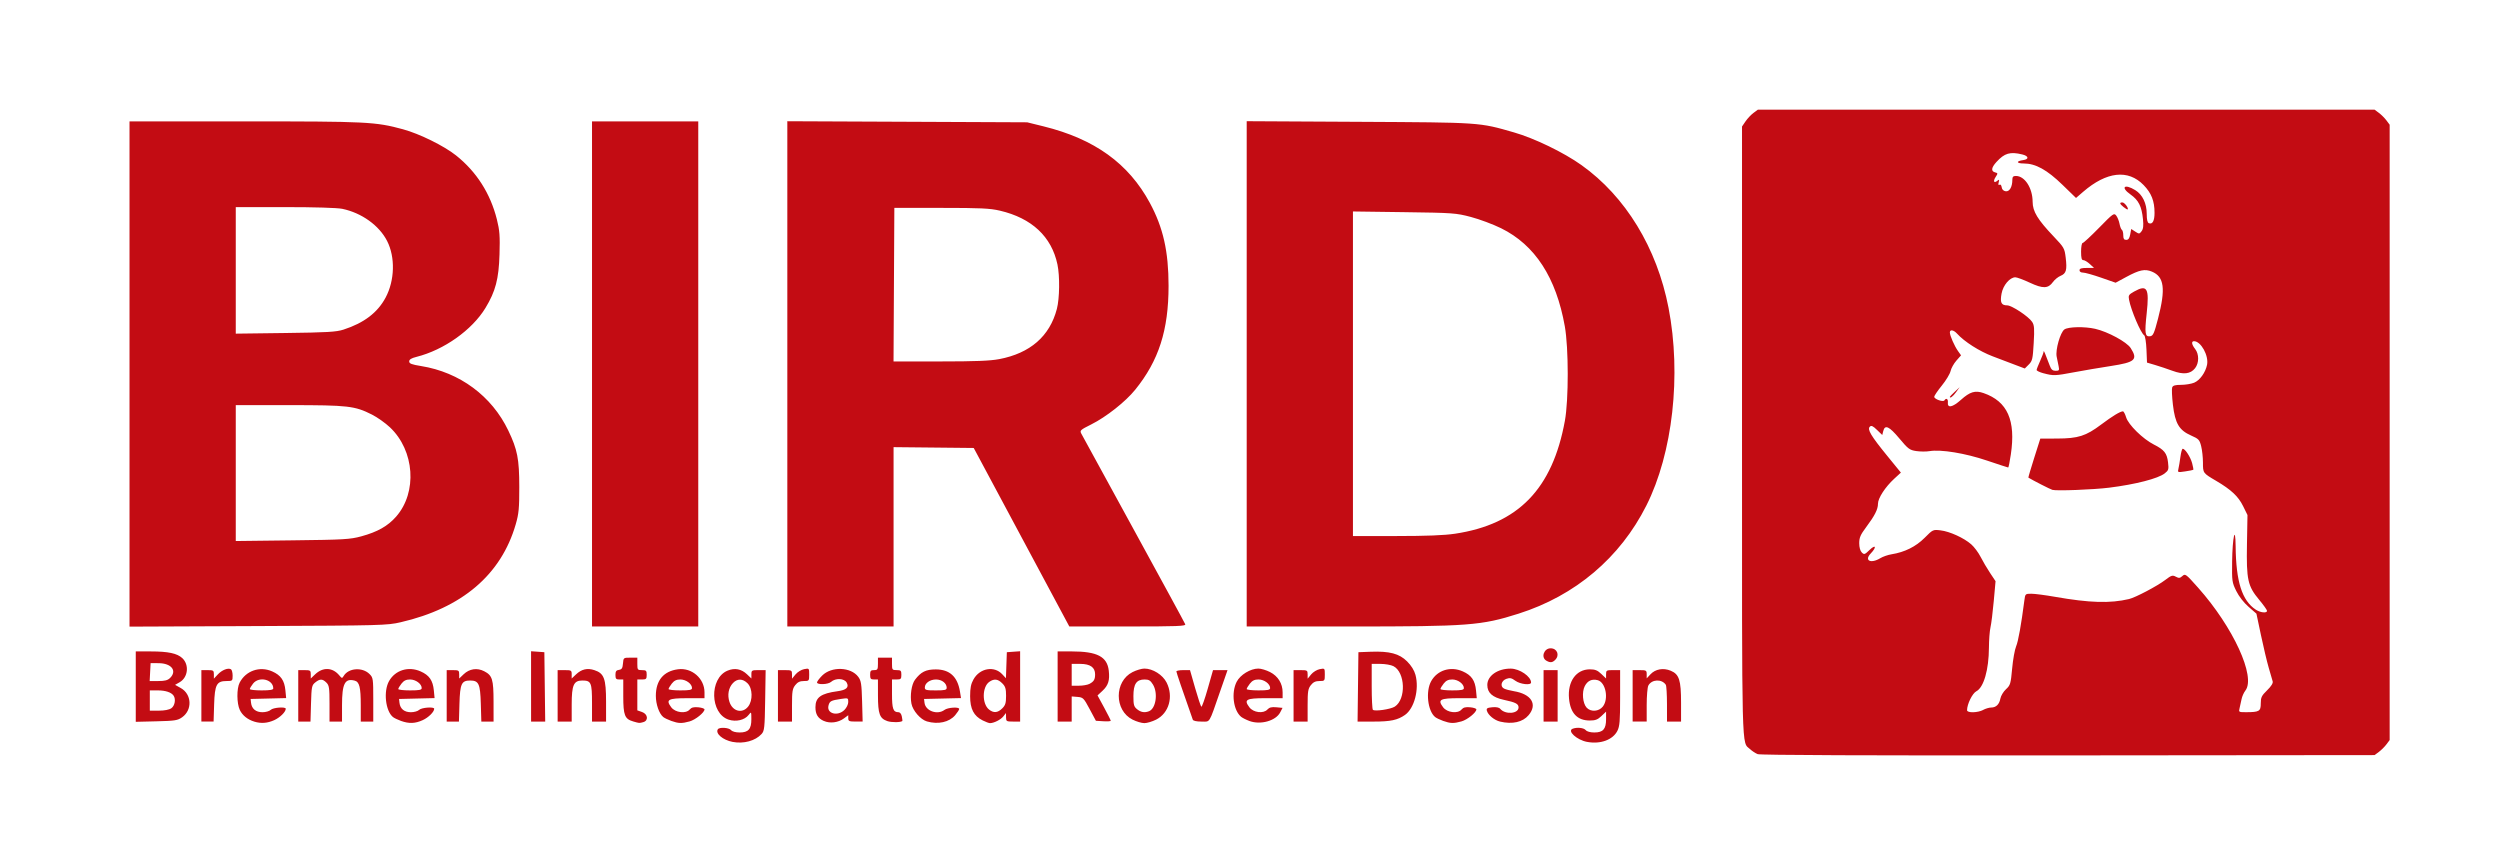 <?xml version="1.0" encoding="UTF-8" standalone="no"?>
<svg
   overflow="visible"
   viewBox="0 0 324.409 112.275"
   aria-label="picture"
   version="1.1"
   id="svg6"
   sodipodi:docname="bird.svg"
   inkscape:version="1.4 (e7c3feb100, 2024-10-09)"
   xmlns:inkscape="http://www.inkscape.org/namespaces/inkscape"
   xmlns:sodipodi="http://sodipodi.sourceforge.net/DTD/sodipodi-0.dtd"
   xmlns="http://www.w3.org/2000/svg"
   xmlns:svg="http://www.w3.org/2000/svg">
  <defs
     id="defs6" />
  <sodipodi:namedview
     id="namedview6"
     pagecolor="#ffffff"
     bordercolor="#000000"
     borderopacity="0.25"
     inkscape:showpageshadow="2"
     inkscape:pageopacity="0.0"
     inkscape:pagecheckerboard="0"
     inkscape:deskcolor="#d1d1d1"
     inkscape:zoom="3.5387481"
     inkscape:cx="157.68288"
     inkscape:cy="46.344073"
     inkscape:window-width="1920"
     inkscape:window-height="1011"
     inkscape:window-x="0"
     inkscape:window-y="0"
     inkscape:window-maximized="1"
     inkscape:current-layer="svg6" />
  <path
     style="fill:#c30c13;fill-opacity:1"
     d="m 228.077,97.858 c -0.279,-0.111 -0.721,-0.402 -0.982,-0.645 -1.114,-1.037 -1.045,1.653 -1.045,-41.166 V 16.416 l 0.456,-0.669 c 0.251,-0.368 0.714,-0.859 1.029,-1.092 l 0.572,-0.423 h 40.014 40.014 l 0.56,0.417 c 0.308,0.229 0.748,0.668 0.978,0.976 l 0.418,0.559 V 56.108 96.032 l -0.418,0.559 c -0.23,0.307 -0.67,0.746 -0.978,0.976 l -0.56,0.417 -39.776,0.039 c -26.152,0.025 -39.949,-0.031 -40.283,-0.164 z m 29.271,-5.743 c 0.319,-0.166 0.781,-0.302 1.026,-0.302 0.64,0 1.063,-0.409 1.202,-1.161 0.067,-0.36 0.394,-0.907 0.728,-1.214 0.567,-0.522 0.619,-0.697 0.8,-2.682 0.106,-1.168 0.337,-2.462 0.513,-2.874 0.276,-0.647 0.663,-2.802 1.074,-5.976 0.11,-0.846 0.124,-0.86 0.905,-0.86 0.437,0 1.816,0.179 3.066,0.399 4.495,0.789 7.149,0.87 9.608,0.29 0.836,-0.197 3.662,-1.685 4.698,-2.474 0.801,-0.61 0.946,-0.655 1.373,-0.427 0.403,0.215 0.537,0.201 0.859,-0.089 0.365,-0.33 0.451,-0.266 2.05,1.534 4.552,5.123 7.502,11.55 6.12,13.332 -0.206,0.265 -0.429,0.768 -0.497,1.116 -0.068,0.349 -0.183,0.872 -0.256,1.163 -0.13,0.517 -0.11,0.529 0.852,0.527 1.706,-0.005 1.897,-0.12 1.897,-1.141 0,-0.779 0.106,-0.999 0.823,-1.7 0.532,-0.52 0.788,-0.929 0.723,-1.155 -0.055,-0.192 -0.288,-0.993 -0.517,-1.78 -0.229,-0.786 -0.681,-2.685 -1.004,-4.219 l -0.588,-2.789 -1.024,-0.893 c -0.62,-0.541 -1.249,-1.35 -1.594,-2.052 -0.544,-1.105 -0.569,-1.281 -0.536,-3.788 0.041,-3.199 0.428,-4.911 0.456,-2.018 0.044,4.59 0.827,7.055 2.617,8.233 0.597,0.393 1.455,0.481 1.455,0.149 0,-0.116 -0.454,-0.756 -1.01,-1.422 -1.496,-1.793 -1.674,-2.603 -1.592,-7.225 l 0.067,-3.785 -0.571,-1.161 c -0.619,-1.257 -1.543,-2.124 -3.49,-3.271 -1.726,-1.017 -1.717,-1.005 -1.717,-2.365 0,-0.67 -0.104,-1.628 -0.231,-2.131 -0.211,-0.837 -0.32,-0.953 -1.303,-1.387 -1.56,-0.688 -2.079,-1.565 -2.364,-3.995 -0.123,-1.053 -0.167,-2.064 -0.096,-2.248 0.096,-0.25 0.388,-0.334 1.155,-0.334 0.565,0 1.329,-0.126 1.699,-0.28 0.737,-0.307 1.473,-1.33 1.672,-2.326 0.238,-1.189 -0.797,-3.058 -1.693,-3.058 -0.373,0 -0.311,0.428 0.146,1.011 0.524,0.669 0.52,1.823 -0.009,2.494 -0.598,0.759 -1.502,0.86 -2.943,0.331 -0.662,-0.243 -1.675,-0.581 -2.249,-0.751 l -1.045,-0.309 -0.07,-1.699 c -0.039,-0.947 -0.17,-1.763 -0.295,-1.843 -0.448,-0.287 -1.705,-3.237 -1.965,-4.614 -0.107,-0.565 -0.042,-0.669 0.658,-1.062 1.696,-0.951 1.987,-0.449 1.632,2.82 -0.286,2.633 -0.219,3.076 0.447,2.98 0.387,-0.056 0.525,-0.364 1.025,-2.29 1.008,-3.881 0.806,-5.429 -0.797,-6.097 -0.911,-0.38 -1.617,-0.231 -3.349,0.706 l -1.358,0.735 -1.886,-0.658 c -1.037,-0.362 -2.092,-0.657 -2.342,-0.656 -0.272,0.002 -0.456,-0.12 -0.456,-0.301 0,-0.226 0.24,-0.303 0.942,-0.303 h 0.942 l -0.547,-0.506 c -0.301,-0.278 -0.679,-0.506 -0.841,-0.506 -0.221,0 -0.294,-0.276 -0.294,-1.113 0,-0.612 0.091,-1.113 0.202,-1.113 0.111,0 1.07,-0.888 2.131,-1.972 1.832,-1.874 1.944,-1.953 2.229,-1.583 0.165,0.214 0.357,0.693 0.427,1.064 0.07,0.371 0.208,0.725 0.307,0.786 0.099,0.061 0.18,0.379 0.18,0.706 0,0.448 0.094,0.595 0.383,0.595 0.277,0 0.42,-0.196 0.516,-0.707 l 0.133,-0.707 0.523,0.342 c 0.497,0.325 0.537,0.322 0.82,-0.052 0.218,-0.288 0.266,-0.704 0.181,-1.555 -0.167,-1.674 -0.572,-2.477 -1.622,-3.216 -1.334,-0.938 -0.79,-1.428 0.621,-0.558 0.937,0.578 1.488,1.72 1.488,3.086 0,0.747 0.089,1.133 0.279,1.206 0.472,0.181 0.734,-0.3 0.734,-1.345 0,-1.538 -0.402,-2.56 -1.415,-3.604 -2.011,-2.07 -4.8,-1.76 -7.85,0.874 l -0.924,0.798 -1.748,-1.698 c -2.012,-1.954 -3.498,-2.776 -5.021,-2.776 -0.982,0 -1.044,-0.306 -0.089,-0.438 0.796,-0.11 0.725,-0.533 -0.123,-0.737 -1.574,-0.38 -2.29,-0.172 -3.336,0.971 -0.677,0.74 -0.741,1.212 -0.184,1.357 0.371,0.097 0.376,0.134 0.074,0.594 -0.364,0.554 -0.227,0.864 0.219,0.496 0.244,-0.202 0.273,-0.168 0.176,0.205 -0.077,0.293 -0.042,0.401 0.103,0.312 0.129,-0.08 0.247,0.054 0.285,0.322 0.042,0.295 0.227,0.481 0.521,0.523 0.495,0.07 0.862,-0.565 0.862,-1.494 0,-0.378 0.108,-0.493 0.462,-0.493 1.151,0 2.162,1.562 2.17,3.354 0.005,1.253 0.644,2.305 2.73,4.499 1.346,1.415 1.414,1.535 1.559,2.731 0.196,1.619 0.07,2.072 -0.657,2.373 -0.328,0.135 -0.774,0.496 -0.993,0.802 -0.62,0.868 -1.299,0.888 -3.01,0.088 -0.82,-0.384 -1.663,-0.697 -1.872,-0.697 -0.72,0 -1.593,1.034 -1.792,2.124 -0.21,1.15 -0.033,1.518 0.73,1.518 0.6,0 2.778,1.44 3.239,2.143 0.282,0.429 0.314,0.862 0.204,2.767 -0.118,2.058 -0.175,2.304 -0.642,2.77 l -0.513,0.512 -1.162,-0.439 c -0.639,-0.242 -1.992,-0.755 -3.007,-1.141 -1.727,-0.657 -3.678,-1.9 -4.624,-2.947 -0.439,-0.486 -0.932,-0.564 -0.932,-0.149 0,0.406 0.592,1.757 1.054,2.406 l 0.399,0.561 -0.606,0.688 c -0.333,0.379 -0.672,0.988 -0.752,1.353 -0.081,0.366 -0.591,1.213 -1.135,1.883 -0.544,0.67 -0.988,1.325 -0.988,1.455 0,0.31 1.168,0.72 1.325,0.466 0.218,-0.353 0.495,-0.194 0.446,0.257 -0.085,0.786 0.599,0.658 1.684,-0.315 1.185,-1.063 1.861,-1.266 2.951,-0.887 3.1,1.077 4.195,3.542 3.536,7.962 -0.139,0.932 -0.292,1.695 -0.341,1.695 -0.048,0 -1.293,-0.407 -2.767,-0.905 -2.829,-0.956 -5.964,-1.468 -7.45,-1.218 -0.424,0.071 -1.195,0.066 -1.714,-0.011 -0.863,-0.129 -1.051,-0.269 -2.192,-1.633 -1.321,-1.579 -1.872,-1.836 -2.09,-0.971 l -0.131,0.521 -0.684,-0.662 c -0.537,-0.52 -0.737,-0.609 -0.931,-0.416 -0.354,0.354 0.142,1.185 2.262,3.785 l 1.77,2.172 -0.873,0.803 c -1.16,1.067 -2.1,2.514 -2.1,3.233 0,0.728 -0.414,1.546 -1.547,3.06 -0.727,0.971 -0.886,1.34 -0.886,2.059 0,0.541 0.127,1.002 0.332,1.207 0.307,0.306 0.382,0.282 1.014,-0.329 0.806,-0.779 0.944,-0.369 0.153,0.454 -0.892,0.929 -0.003,1.372 1.239,0.617 0.335,-0.203 0.987,-0.43 1.45,-0.504 1.707,-0.272 3.161,-0.994 4.29,-2.129 1.078,-1.084 1.095,-1.093 2.074,-0.977 1.192,0.141 3.024,0.975 3.981,1.813 0.386,0.338 0.933,1.071 1.217,1.629 0.283,0.558 0.835,1.495 1.227,2.084 l 0.712,1.07 -0.233,2.587 c -0.128,1.423 -0.319,2.951 -0.424,3.396 -0.105,0.445 -0.196,1.628 -0.201,2.63 -0.015,2.883 -0.676,5.176 -1.633,5.67 -0.516,0.266 -1.206,1.673 -1.206,2.458 0,0.37 1.365,0.346 2.101,-0.037 z m 8.969,-28.552 c -0.282,-0.083 -2.501,-1.215 -3.107,-1.585 -0.025,-0.016 0.313,-1.161 0.751,-2.545 l 0.798,-2.516 2.189,-0.008 c 2.731,-0.011 3.719,-0.325 5.707,-1.817 1.475,-1.107 2.476,-1.714 2.826,-1.714 0.099,0 0.286,0.35 0.414,0.777 0.288,0.959 2.172,2.808 3.593,3.527 1.353,0.684 1.704,1.124 1.844,2.31 0.109,0.919 0.073,1.042 -0.426,1.434 -0.861,0.676 -3.792,1.431 -7.208,1.857 -2.07,0.258 -6.841,0.44 -7.381,0.282 z m 16.363,-2.725 c 0.065,-0.265 0.181,-0.96 0.258,-1.545 0.076,-0.584 0.212,-1.062 0.301,-1.062 0.306,0 1.001,1.066 1.218,1.867 0.119,0.442 0.188,0.831 0.153,0.865 -0.035,0.034 -0.51,0.128 -1.056,0.209 -0.972,0.144 -0.99,0.138 -0.873,-0.335 z m -29.663,-9.346 c 0,-0.035 0.288,-0.331 0.639,-0.657 l 0.639,-0.594 -0.474,0.657 c -0.395,0.548 -0.804,0.85 -0.804,0.594 z m 12.165,-3.051 c -0.502,-0.133 -0.907,-0.329 -0.901,-0.435 0.006,-0.106 0.211,-0.633 0.456,-1.17 0.245,-0.538 0.449,-1.084 0.454,-1.214 0.008,-0.218 0.138,0.082 0.798,1.837 0.189,0.502 0.367,0.657 0.757,0.657 0.459,0 0.498,-0.061 0.386,-0.607 -0.068,-0.334 -0.181,-0.888 -0.251,-1.231 -0.178,-0.876 0.472,-3.155 1.007,-3.529 0.502,-0.351 2.611,-0.393 3.986,-0.081 1.647,0.374 4.108,1.708 4.613,2.5 0.96,1.507 0.587,1.843 -2.585,2.329 -1.394,0.214 -3.531,0.576 -4.748,0.806 -2.485,0.469 -2.69,0.476 -3.97,0.136 z m 10.391,-21.565 c -0.529,-0.428 -0.576,-0.608 -0.159,-0.608 0.272,0 0.839,0.756 0.683,0.91 -0.037,0.037 -0.272,-0.1 -0.523,-0.303 z M 95.07,96.275 c -1.276,-0.249 -2.262,-1.087 -1.924,-1.634 0.191,-0.309 1.44,-0.233 1.721,0.105 0.151,0.182 0.595,0.303 1.109,0.303 1.143,0 1.529,-0.44 1.523,-1.735 -0.004,-0.988 -0.007,-0.992 -0.358,-0.537 -0.51,0.662 -1.632,0.924 -2.596,0.606 -2.419,-0.796 -2.522,-5.363 -0.143,-6.355 0.937,-0.39 1.8,-0.228 2.537,0.476 l 0.565,0.54 v -0.544 c 0,-0.51 0.056,-0.544 0.924,-0.544 h 0.924 l -0.063,3.924 c -0.057,3.589 -0.097,3.962 -0.468,4.37 -0.802,0.883 -2.33,1.3 -3.751,1.023 z m 2.013,-4.59 c 0.624,-0.792 0.584,-2.356 -0.077,-3.016 -0.624,-0.622 -1.33,-0.634 -1.897,-0.032 -0.575,0.61 -0.748,1.551 -0.45,2.449 0.41,1.238 1.675,1.551 2.425,0.599 z m 108.861,4.587 c -1.327,-0.252 -2.613,-1.424 -1.873,-1.708 0.574,-0.22 1.446,-0.127 1.703,0.182 0.151,0.182 0.595,0.303 1.109,0.303 1.137,0 1.527,-0.441 1.527,-1.723 v -0.983 l -0.604,0.577 c -0.479,0.458 -0.79,0.577 -1.505,0.577 -1.628,0 -2.526,-0.951 -2.7,-2.857 -0.201,-2.208 0.928,-3.785 2.708,-3.785 0.672,0 0.992,0.128 1.479,0.594 l 0.622,0.594 v -0.544 c 0,-0.509 0.057,-0.544 0.912,-0.544 h 0.912 l -3.1e-4,3.591 c -2.7e-4,3.016 -0.057,3.703 -0.355,4.292 -0.592,1.171 -2.211,1.759 -3.936,1.431 z m 2.046,-4.587 c 0.796,-1.01 0.366,-3.164 -0.684,-3.427 -0.737,-0.185 -1.297,0.076 -1.658,0.771 -0.4,0.773 -0.278,2.227 0.235,2.793 0.537,0.592 1.586,0.524 2.107,-0.137 z M 33.009,93.643 c -0.878,-0.266 -1.553,-0.807 -1.891,-1.518 -0.403,-0.848 -0.417,-2.778 -0.025,-3.534 0.806,-1.555 2.609,-2.182 4.225,-1.469 1.124,0.496 1.593,1.17 1.718,2.471 l 0.096,0.993 -2.306,0.057 -2.306,0.057 0.055,0.495 c 0.087,0.781 0.624,1.225 1.482,1.225 0.421,0 0.902,-0.137 1.069,-0.303 0.311,-0.311 1.955,-0.433 1.955,-0.146 0,0.404 -0.741,1.136 -1.497,1.479 -0.877,0.397 -1.699,0.459 -2.576,0.194 z m 2.451,-4.313 c 0,-1.168 -1.846,-1.608 -2.621,-0.625 -0.231,0.293 -0.42,0.612 -0.42,0.708 0,0.096 0.684,0.175 1.521,0.175 1.099,0 1.521,-0.072 1.521,-0.258 z m 16.573,4.218 c -0.419,-0.149 -0.89,-0.377 -1.046,-0.506 -0.97,-0.803 -1.245,-3.343 -0.505,-4.657 0.806,-1.431 2.517,-1.959 4.093,-1.264 1.128,0.498 1.597,1.171 1.722,2.473 l 0.096,0.993 -2.306,0.057 -2.306,0.057 0.055,0.495 c 0.087,0.781 0.624,1.225 1.482,1.225 0.421,0 0.902,-0.137 1.069,-0.303 0.311,-0.311 1.955,-0.433 1.955,-0.146 0,0.404 -0.741,1.136 -1.497,1.479 -0.981,0.445 -1.764,0.472 -2.814,0.098 z m 2.688,-4.263 c 0,-0.542 -0.773,-1.113 -1.506,-1.113 -0.509,0 -0.807,0.142 -1.115,0.533 -0.231,0.293 -0.42,0.612 -0.42,0.708 0,0.096 0.684,0.175 1.521,0.175 1.217,0 1.521,-0.061 1.521,-0.303 z m 27.432,4.328 c -1.084,-0.313 -1.276,-0.804 -1.276,-3.26 v -2.18 h -0.507 c -0.425,0 -0.507,-0.095 -0.507,-0.593 0,-0.461 0.102,-0.607 0.456,-0.657 0.366,-0.052 0.469,-0.214 0.519,-0.823 0.062,-0.753 0.069,-0.759 0.963,-0.759 h 0.9 v 0.809 c 0,0.764 0.034,0.809 0.608,0.809 0.541,0 0.608,0.067 0.608,0.607 0,0.539 -0.068,0.607 -0.608,0.607 h -0.608 v 2.003 2.003 l 0.608,0.212 c 0.769,0.267 0.868,1.127 0.152,1.319 -0.529,0.141 -0.468,0.146 -1.309,-0.097 z m 4.956,-0.065 c -0.419,-0.149 -0.89,-0.377 -1.046,-0.506 -0.535,-0.443 -0.958,-1.654 -0.958,-2.745 0,-2.009 1.007,-3.211 2.892,-3.452 1.785,-0.229 3.422,1.204 3.422,2.994 v 0.762 h -2.237 c -2.502,0 -2.823,0.182 -2.079,1.179 0.519,0.697 1.897,0.867 2.388,0.294 0.235,-0.274 0.527,-0.35 1.123,-0.293 0.443,0.042 0.805,0.165 0.805,0.273 0,0.404 -1.175,1.349 -1.942,1.561 -1.012,0.28 -1.426,0.269 -2.368,-0.067 z m 2.688,-4.263 c 0,-0.542 -0.773,-1.113 -1.506,-1.113 -0.509,0 -0.807,0.142 -1.115,0.533 -0.231,0.293 -0.42,0.612 -0.42,0.708 0,0.096 0.684,0.175 1.521,0.175 1.217,0 1.521,-0.061 1.521,-0.303 z m 17.098,4.266 c -0.766,-0.344 -1.08,-0.863 -1.08,-1.781 0,-1.276 0.702,-1.783 2.873,-2.075 1.137,-0.153 1.513,-0.503 1.189,-1.106 -0.31,-0.578 -1.448,-0.631 -2.05,-0.095 -0.377,0.336 -1.809,0.385 -1.809,0.062 0,-0.122 0.302,-0.524 0.671,-0.892 1.219,-1.216 3.723,-1.126 4.684,0.168 0.367,0.495 0.433,0.918 0.495,3.186 l 0.071,2.615 h -0.933 c -0.802,0 -0.933,-0.058 -0.933,-0.411 v -0.411 l -0.564,0.416 c -0.743,0.548 -1.815,0.68 -2.613,0.322 z m 2.68,-1.425 c 0.279,-0.278 0.498,-0.733 0.498,-1.034 0,-0.525 -0.022,-0.535 -0.938,-0.398 -1.313,0.197 -1.481,0.286 -1.628,0.87 -0.261,1.038 1.195,1.433 2.068,0.562 z m 5.572,1.448 c -1.003,-0.347 -1.215,-0.927 -1.219,-3.329 l -0.003,-2.074 h -0.507 c -0.428,0 -0.507,-0.094 -0.507,-0.607 0,-0.512 0.079,-0.607 0.507,-0.607 0.456,0 0.507,-0.081 0.507,-0.809 v -0.809 h 0.912 0.912 v 0.809 c 0,0.764 0.034,0.809 0.608,0.809 0.541,0 0.608,0.067 0.608,0.607 0,0.539 -0.068,0.607 -0.608,0.607 h -0.608 v 1.881 c 0,1.924 0.155,2.367 0.828,2.367 0.211,0 0.382,0.212 0.448,0.556 0.059,0.306 0.092,0.568 0.074,0.583 -0.237,0.195 -1.408,0.203 -1.954,0.015 z m 5.135,0.041 c -0.833,-0.241 -1.84,-1.4 -2.012,-2.316 -0.199,-1.059 0.015,-2.49 0.461,-3.087 0.765,-1.022 1.417,-1.348 2.696,-1.348 1.798,0 2.828,0.941 3.14,2.869 l 0.138,0.853 -2.399,0.057 -2.399,0.057 0.063,0.506 c 0.131,1.056 1.675,1.603 2.585,0.917 0.432,-0.326 1.914,-0.422 1.914,-0.123 0,0.103 -0.234,0.464 -0.52,0.803 -0.772,0.915 -2.209,1.233 -3.667,0.812 z m 2.565,-4.365 c 0,-0.59 -0.626,-1.078 -1.384,-1.078 -0.794,0 -1.455,0.474 -1.455,1.043 0,0.327 0.175,0.373 1.419,0.373 1.191,0 1.419,-0.054 1.419,-0.338 z m 4.667,4.232 c -1.155,-0.579 -1.626,-1.488 -1.626,-3.138 0,-1.07 0.106,-1.597 0.439,-2.188 0.824,-1.463 2.68,-1.79 3.731,-0.659 l 0.476,0.513 0.059,-1.689 0.059,-1.689 0.862,-0.062 0.862,-0.062 v 4.563 4.563 h -0.912 c -0.859,0 -0.913,-0.033 -0.917,-0.556 l -0.005,-0.556 -0.35,0.445 c -0.335,0.425 -1.222,0.871 -1.732,0.87 -0.132,-1.8e-4 -0.558,-0.159 -0.946,-0.354 z m 2.54,-1.558 c 0.41,-0.409 0.498,-0.696 0.498,-1.628 0,-0.931 -0.088,-1.219 -0.498,-1.628 -0.573,-0.572 -1.052,-0.625 -1.68,-0.187 -0.936,0.654 -0.961,2.841 -0.041,3.585 0.603,0.487 1.133,0.443 1.72,-0.143 z m 16.913,1.457 c -2.391,-1.203 -2.391,-4.967 0,-6.17 0.498,-0.25 1.185,-0.455 1.528,-0.455 1.096,0 2.38,0.806 2.889,1.813 0.92,1.821 0.312,3.97 -1.361,4.812 -0.498,0.25 -1.185,0.455 -1.528,0.455 -0.343,0 -1.031,-0.205 -1.528,-0.455 z m 2.128,-1.087 c 0.9,-0.345 1.2,-2.35 0.518,-3.465 -0.325,-0.532 -0.532,-0.657 -1.083,-0.657 -1.062,0 -1.454,0.582 -1.454,2.163 0,1.134 0.065,1.364 0.479,1.698 0.494,0.399 0.969,0.479 1.54,0.261 z m 13.034,1.263 c -0.419,-0.155 -0.904,-0.4 -1.078,-0.543 -1.009,-0.836 -1.301,-3.125 -0.578,-4.539 0.467,-0.913 1.791,-1.72 2.823,-1.72 0.343,0 1.024,0.205 1.513,0.455 1.031,0.527 1.629,1.492 1.629,2.627 v 0.762 h -2.237 c -2.502,0 -2.823,0.182 -2.079,1.179 0.517,0.694 1.828,0.857 2.341,0.291 0.248,-0.273 0.548,-0.35 1.15,-0.292 l 0.814,0.077 -0.302,0.583 c -0.571,1.101 -2.55,1.656 -3.997,1.12 z m 2.688,-4.273 c 0,-0.542 -0.773,-1.113 -1.506,-1.113 -0.509,0 -0.807,0.142 -1.115,0.533 -0.231,0.293 -0.42,0.612 -0.42,0.708 0,0.096 0.684,0.175 1.521,0.175 1.217,0 1.521,-0.061 1.521,-0.303 z m 22.453,4.263 c -0.419,-0.149 -0.89,-0.377 -1.046,-0.506 -0.97,-0.803 -1.245,-3.343 -0.505,-4.657 0.806,-1.431 2.517,-1.959 4.093,-1.264 1.13,0.499 1.597,1.171 1.723,2.479 l 0.096,1 h -2.262 c -2.53,0 -2.85,0.18 -2.105,1.179 0.519,0.697 1.897,0.867 2.388,0.294 0.235,-0.274 0.527,-0.35 1.123,-0.293 0.443,0.042 0.805,0.165 0.805,0.273 0,0.404 -1.175,1.349 -1.942,1.561 -1.012,0.28 -1.426,0.269 -2.368,-0.067 z m 2.688,-4.263 c 0,-0.542 -0.773,-1.113 -1.506,-1.113 -0.509,0 -0.807,0.142 -1.115,0.533 -0.231,0.293 -0.42,0.612 -0.42,0.708 0,0.096 0.684,0.175 1.521,0.175 1.217,0 1.521,-0.061 1.521,-0.303 z m 4.701,4.352 c -0.749,-0.177 -1.57,-0.854 -1.718,-1.417 -0.079,-0.302 0.047,-0.382 0.702,-0.444 0.514,-0.049 0.882,0.024 1.032,0.204 0.651,0.783 2.379,0.65 2.379,-0.184 0,-0.461 -0.375,-0.654 -1.906,-0.982 -1.485,-0.318 -2.149,-0.916 -2.149,-1.933 0,-1.189 1.35,-2.13 3.041,-2.119 1.15,0.007 2.636,1.023 2.636,1.802 0,0.391 -1.412,0.233 -2.037,-0.228 -0.488,-0.36 -0.706,-0.407 -1.158,-0.249 -0.67,0.234 -0.856,0.979 -0.316,1.262 0.202,0.106 0.778,0.259 1.28,0.341 2.279,0.371 3.1,1.707 1.913,3.114 -0.765,0.907 -2.106,1.209 -3.7,0.833 z M 17.617,89.098 v -4.567 l 1.977,0.001 c 2.226,0.001 3.388,0.248 4.052,0.86 0.937,0.863 0.761,2.51 -0.334,3.137 l -0.594,0.34 0.744,0.416 c 1.425,0.797 1.521,2.829 0.18,3.784 -0.586,0.417 -0.922,0.471 -3.338,0.53 l -2.687,0.066 z m 4.618,2.805 c 0.449,-0.314 0.604,-1.166 0.295,-1.627 -0.291,-0.435 -1.049,-0.688 -2.062,-0.688 h -1.027 v 1.315 1.315 h 1.171 c 0.732,0 1.34,-0.118 1.622,-0.315 z m -0.158,-3.933 c 0.929,-0.927 0.174,-1.901 -1.482,-1.914 l -1.052,-0.008 -0.061,1.163 -0.061,1.163 h 1.125 c 0.855,0 1.223,-0.097 1.531,-0.405 z m 4.055,2.326 v -3.338 h 0.811 c 0.749,0 0.811,0.042 0.811,0.554 v 0.554 l 0.513,-0.552 c 0.536,-0.577 1.34,-0.89 1.706,-0.665 0.118,0.073 0.214,0.445 0.214,0.828 0,0.673 -0.026,0.696 -0.78,0.696 -1.298,0 -1.54,0.457 -1.621,3.055 l -0.069,2.205 h -0.793 -0.793 z m 12.571,0 v -3.338 h 0.811 c 0.745,0 0.811,0.044 0.811,0.544 v 0.544 l 0.565,-0.54 c 1.014,-0.969 2.269,-0.916 3.138,0.134 0.333,0.402 0.371,0.408 0.568,0.077 0.621,-1.045 2.424,-1.178 3.356,-0.249 0.465,0.463 0.484,0.599 0.484,3.324 v 2.841 h -0.811 -0.811 v -2.111 c 0,-2.347 -0.172,-3.041 -0.795,-3.203 -1.269,-0.331 -1.638,0.389 -1.638,3.2 v 2.115 H 43.57 42.759 v -2.326 c 0,-2.057 -0.047,-2.373 -0.406,-2.731 -0.507,-0.505 -0.839,-0.51 -1.448,-0.018 -0.445,0.359 -0.483,0.552 -0.547,2.731 l -0.068,2.345 h -0.794 -0.794 z m 19.262,0 v -3.338 h 0.811 c 0.745,0 0.811,0.044 0.811,0.544 v 0.544 l 0.577,-0.551 c 0.751,-0.718 1.748,-0.866 2.665,-0.394 1.061,0.546 1.213,1.04 1.216,3.954 l 0.003,2.579 h -0.794 -0.794 l -0.068,-2.32 c -0.076,-2.593 -0.267,-3.007 -1.386,-3.007 -1.119,0 -1.31,0.414 -1.386,3.007 l -0.068,2.32 h -0.794 -0.794 z m 10.949,-1.225 v -4.563 l 0.862,0.062 0.862,0.062 0.055,4.501 0.055,4.501 h -0.916 -0.916 z m 3.447,1.225 v -3.338 h 0.912 c 0.855,0 0.912,0.034 0.912,0.544 v 0.544 L 74.743,87.516 c 0.721,-0.684 1.47,-0.859 2.387,-0.556 1.262,0.416 1.514,1.096 1.515,4.095 l 7.58e-4,2.579 h -0.912 -0.912 v -2.403 c 0,-2.664 -0.112,-2.924 -1.259,-2.924 -1.119,0 -1.377,0.586 -1.377,3.124 v 2.203 h -0.912 -0.912 z m 28.589,0 v -3.338 h 0.912 c 0.86,0 0.912,0.032 0.913,0.556 l 10e-4,0.556 0.455,-0.556 c 0.25,-0.306 0.752,-0.613 1.114,-0.683 0.657,-0.127 0.659,-0.125 0.659,0.708 0,0.815 -0.016,0.834 -0.695,0.834 -0.509,0 -0.807,0.142 -1.115,0.533 -0.364,0.461 -0.42,0.815 -0.42,2.63 v 2.097 h -0.912 -0.912 z m 36.293,-1.214 v -4.552 h 1.836 c 3.298,0 4.595,0.676 4.801,2.501 0.142,1.256 -0.062,1.907 -0.816,2.61 l -0.643,0.599 0.857,1.579 c 0.472,0.868 0.857,1.637 0.857,1.707 0,0.071 -0.433,0.101 -0.963,0.067 l -0.963,-0.062 -0.811,-1.517 c -0.768,-1.438 -0.851,-1.521 -1.571,-1.58 l -0.76,-0.063 v 1.631 1.631 h -0.912 -0.912 z m 4.119,-0.334 c 0.585,-0.307 0.74,-0.565 0.744,-1.234 0.005,-0.912 -0.634,-1.366 -1.923,-1.366 h -1.115 v 1.416 1.416 h 0.926 c 0.509,0 1.125,-0.105 1.369,-0.233 z m 13.419,4.633 c -1.32,-3.743 -2.128,-6.117 -2.128,-6.252 0,-0.094 0.398,-0.171 0.884,-0.171 h 0.884 l 0.667,2.333 c 0.367,1.283 0.729,2.371 0.805,2.418 0.076,0.047 0.447,-1.003 0.826,-2.333 l 0.689,-2.418 h 0.941 0.941 l -0.969,2.782 c -1.498,4.303 -1.243,3.894 -2.427,3.894 -0.637,0 -1.059,-0.096 -1.114,-0.253 z m 13.078,-3.085 v -3.338 h 0.912 c 0.86,0 0.912,0.032 0.913,0.556 l 0.001,0.556 0.455,-0.556 c 0.25,-0.306 0.752,-0.613 1.114,-0.683 0.657,-0.127 0.659,-0.125 0.659,0.708 0,0.815 -0.016,0.834 -0.695,0.834 -0.509,0 -0.807,0.142 -1.115,0.533 -0.364,0.461 -0.42,0.815 -0.42,2.63 v 2.097 h -0.912 -0.912 z m 8.36,-1.163 0.055,-4.501 1.597,-0.06 c 2.446,-0.091 3.708,0.243 4.718,1.251 0.543,0.542 0.928,1.16 1.087,1.746 0.507,1.871 -0.146,4.36 -1.366,5.208 -0.957,0.665 -1.863,0.857 -4.043,0.857 h -2.103 z m 4.782,2.556 c 1.48,-0.968 1.359,-4.45 -0.182,-5.246 -0.314,-0.162 -1.077,-0.295 -1.696,-0.295 h -1.125 v 2.9 c 0,1.595 0.068,2.969 0.152,3.055 0.234,0.239 2.315,-0.064 2.851,-0.414 z m 19.3,-1.393 v -3.338 h 0.912 0.912 v 3.338 3.338 h -0.912 -0.912 z m 11.557,0 v -3.338 h 0.912 c 0.851,0 0.912,0.036 0.912,0.535 v 0.535 l 0.485,-0.522 c 0.639,-0.688 1.67,-0.872 2.632,-0.471 1.1,0.459 1.343,1.213 1.343,4.164 v 2.434 h -0.912 -0.912 l -0.003,-2.276 c -0.002,-1.252 -0.07,-2.376 -0.152,-2.498 -0.522,-0.779 -1.825,-0.723 -2.266,0.098 -0.118,0.221 -0.215,1.363 -0.215,2.538 v 2.137 h -0.912 -0.912 z M 200.654,85.728 c -0.722,-0.419 -0.31,-1.602 0.558,-1.602 0.854,0 1.206,0.892 0.594,1.503 -0.367,0.366 -0.651,0.39 -1.151,0.099 z M 16.806,48.532 v -32.782 l 14.953,0.001 c 15.909,0.001 16.963,0.054 20.529,1.023 2.141,0.582 5.341,2.159 6.894,3.398 2.654,2.117 4.453,4.936 5.295,8.3 0.36,1.438 0.412,2.135 0.34,4.552 -0.095,3.182 -0.515,4.78 -1.819,6.932 -1.737,2.865 -5.392,5.458 -8.954,6.353 -0.673,0.169 -0.945,0.339 -0.945,0.59 0,0.283 0.306,0.402 1.542,0.601 5.007,0.806 9.169,3.882 11.316,8.364 1.189,2.482 1.423,3.684 1.427,7.324 0.003,2.774 -0.062,3.466 -0.459,4.841 -1.888,6.549 -6.975,10.879 -14.941,12.718 -1.755,0.405 -2.464,0.424 -18.501,0.494 L 16.806,81.313 Z m 30.074,21.066 c 2.113,-0.576 3.444,-1.33 4.524,-2.56 2.773,-3.16 2.399,-8.565 -0.803,-11.586 -0.597,-0.564 -1.647,-1.307 -2.333,-1.653 -2.244,-1.13 -3.071,-1.225 -10.73,-1.228 l -6.944,-0.003 v 8.819 8.819 l 7.35,-0.088 c 6.718,-0.08 7.486,-0.125 8.936,-0.52 z M 44.583,42.769 c 2.65,-0.858 4.41,-2.198 5.453,-4.149 1.19,-2.227 1.27,-5.249 0.195,-7.352 -1.03,-2.015 -3.305,-3.647 -5.809,-4.168 -0.652,-0.136 -3.579,-0.224 -7.451,-0.224 h -6.377 v 8.21 8.21 l 6.437,-0.083 c 5.473,-0.071 6.605,-0.137 7.553,-0.444 z M 76.822,15.75 H 90.609 V 81.294 H 76.822 Z m 25.344,-0.019 15.561,0.07 15.561,0.07 2.129,0.526 c 6.616,1.635 11.021,4.806 13.79,9.93 1.732,3.204 2.43,6.296 2.43,10.764 0,5.753 -1.27,9.707 -4.333,13.486 -1.263,1.558 -3.758,3.527 -5.702,4.498 -1.424,0.711 -1.505,0.788 -1.286,1.199 0.468,0.881 13.328,24.324 13.484,24.73 0.095,0.247 -0.986,0.289 -7.465,0.289 h -7.576 L 126.355,58.131 115.953,58.023 V 81.294 h -13.787 z m 27.489,30.872 c 4.03,-0.769 6.563,-2.973 7.488,-6.516 0.357,-1.367 0.395,-4.255 0.076,-5.767 -0.762,-3.616 -3.326,-6.013 -7.47,-6.985 -1.285,-0.301 -2.501,-0.359 -7.612,-0.359 h -6.083 l -0.053,9.963 -0.053,9.963 h 6.067 c 4.521,0 6.467,-0.076 7.639,-0.3 z m 32.121,-30.876 14.548,0.08 c 15.922,0.087 15.583,0.064 20.123,1.369 2.666,0.766 6.455,2.599 8.76,4.239 5.726,4.072 9.804,10.756 11.308,18.532 1.684,8.705 0.545,18.859 -2.876,25.652 -3.414,6.78 -9.22,11.692 -16.584,14.031 -4.854,1.542 -6.465,1.664 -21.943,1.664 h -13.336 z m 27.017,53.533 c 8.214,-1.235 12.659,-5.804 14.274,-14.67 0.493,-2.708 0.488,-9.43 -0.01,-12.239 -1.124,-6.342 -3.868,-10.567 -8.272,-12.735 -1.037,-0.511 -2.798,-1.168 -3.914,-1.462 -1.947,-0.512 -2.292,-0.537 -8.668,-0.624 l -6.64,-0.09 v 42.119 l 5.626,-0.001 c 3.913,-8.29e-4 6.229,-0.092 7.604,-0.299 z"
     id="path6"
     sodipodi:nodetypes="ssscsscccsscccsscsssssssssssssssssssssssssscsssssssscsssssscssssscsscssssssssscsssscssssssssssscsssssssssscsssssssssssssscssssssssssscssssscsssssssssscsssscssscsssssssssssssscsssssssssscssssssssssssssssssscssscscsssssssssssssssssssccssscsscccssccssccssssscssssscsscscsssssscscscccccssssccssssssssscccccsssssssssssssscssssscsssscccssssssssscsssssssssssssssssssssccsscsssssssssscsssscccsssscssscsssscsscccssssssssssscssscccccccsccsscccscssccssssssssssssssssssscsssscsssssssssssssscsssssssssssssscssssssssssssscccsscsssccssscccsscccccsccccsscsssscccccccsscssssscccssscccssscccccccsscssscccssccccccccccccccccsscssscccsssccccccsscssssssccccccssscssscssccccccscscccsscsscssscccsscccsscssssssccccccsssssccssscscscccccccccccsscssscccccssccccssssscccsssssssssssssccssssscccsssssssscccsssccccccccsssssscscccccccscsscccscccsssssssccsscsssccsss" />
</svg>
